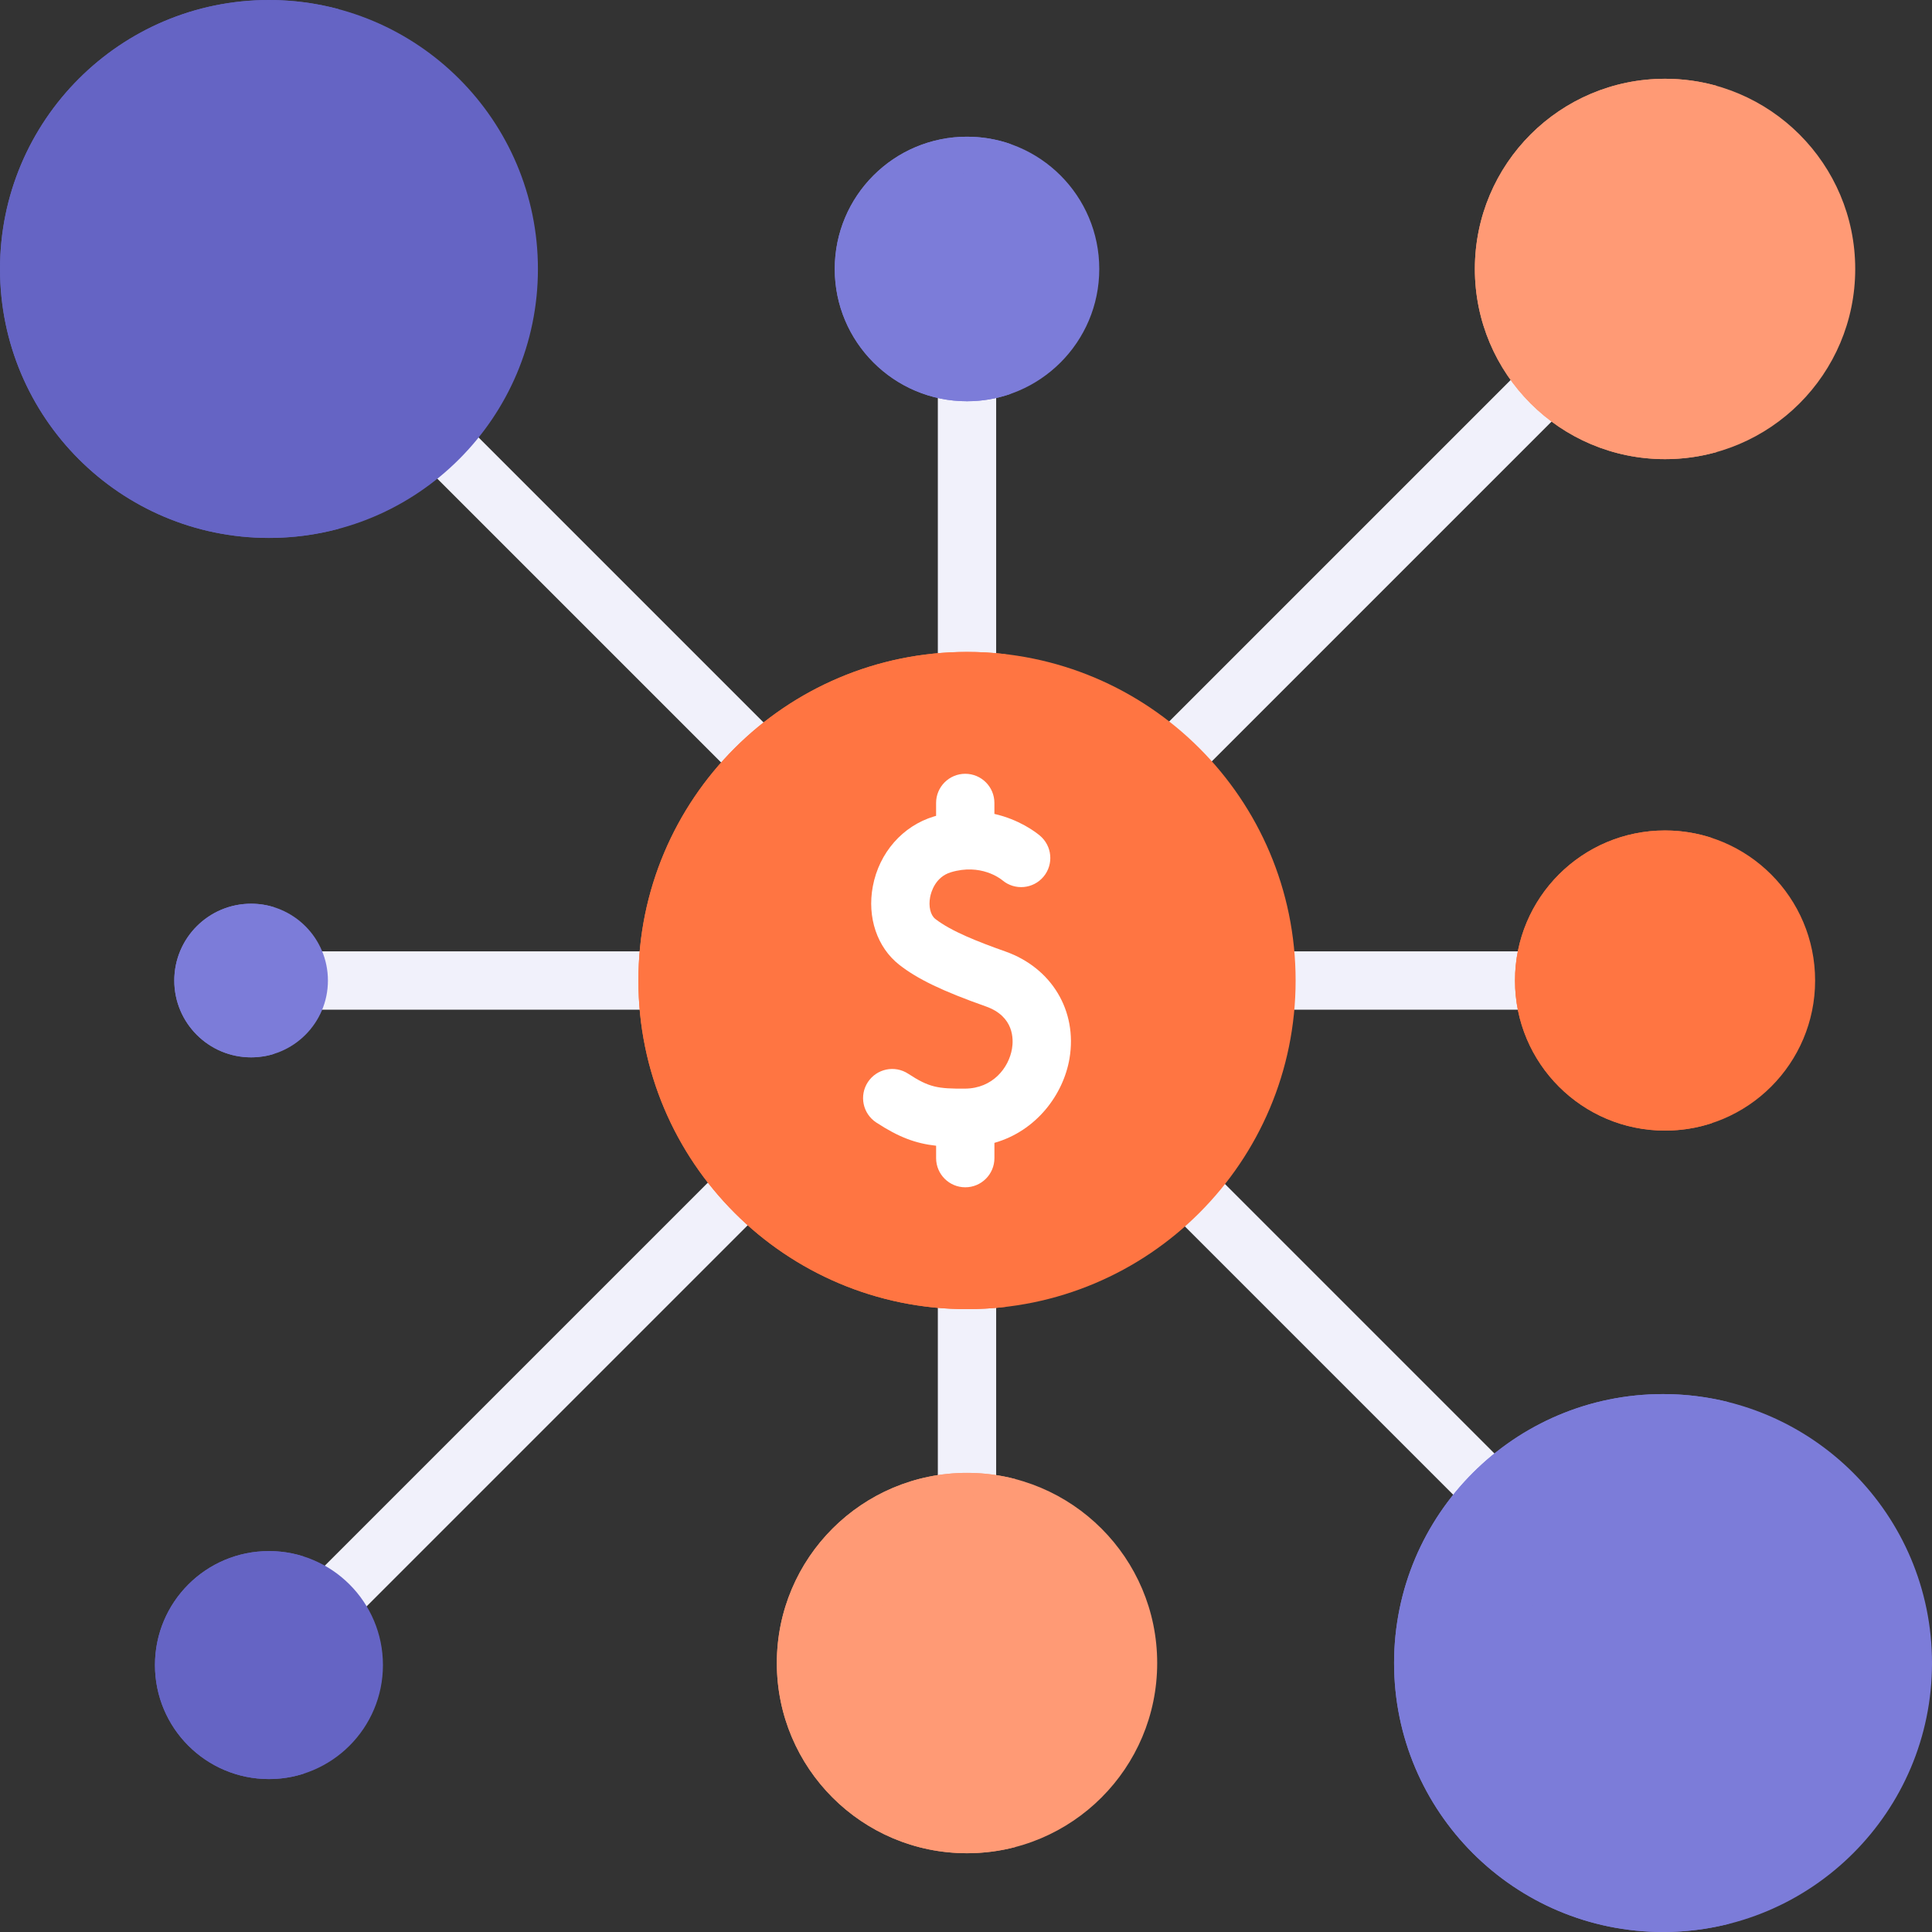 <svg width="100" height="100" viewBox="0 0 100 100" fill="none" xmlns="http://www.w3.org/2000/svg">
<rect x="0" y="0" width="100" height="100" fill="#333333" stroke="none"/>
<path d="M60.275 62.424L62.409 60.29L78.354 76.235L76.22 78.369L60.275 62.424Z" fill="white"/>
<path d="M60.275 62.424L62.409 60.29L78.354 76.235L76.22 78.369L60.275 62.424Z" fill="#5555CE" fill-opacity="0.08"/>
<path d="M21.626 23.767L23.76 21.633L40.506 38.38L38.372 40.513L21.626 23.767Z" fill="white"/>
<path d="M21.626 23.767L23.76 21.633L40.506 38.38L38.372 40.513L21.626 23.767Z" fill="#5555CE" fill-opacity="0.08"/>
<path d="M15.898 81.954L37.619 60.234L39.752 62.368L18.032 84.088L15.898 81.954Z" fill="white"/>
<path d="M15.898 81.954L37.619 60.234L39.752 62.368L18.032 84.088L15.898 81.954Z" fill="#5555CE" fill-opacity="0.08"/>
<path d="M59.528 38.333L79.158 18.703L81.292 20.837L61.662 40.467L59.528 38.333Z" fill="white"/>
<path d="M59.528 38.333L79.158 18.703L81.292 20.837L61.662 40.467L59.528 38.333Z" fill="#5555CE" fill-opacity="0.08"/>
<path d="M15.465 49.242H34.552V52.261H15.465V49.242Z" fill="white"/>
<path d="M15.465 49.242H34.552V52.261H15.465V49.242Z" fill="#5555CE" fill-opacity="0.08"/>
<path d="M65.553 49.242H79.925V52.261H65.553V49.242Z" fill="white"/>
<path d="M65.553 49.242H79.925V52.261H65.553V49.242Z" fill="#5555CE" fill-opacity="0.08"/>
<path d="M48.543 19.26H51.561V35.253H48.543V19.26Z" fill="white"/>
<path d="M48.543 19.26H51.561V35.253H48.543V19.26Z" fill="#5555CE" fill-opacity="0.08"/>
<path d="M48.543 66.252H51.561V77.746H48.543V66.252Z" fill="white"/>
<path d="M48.543 66.252H51.561V77.746H48.543V66.252Z" fill="#5555CE" fill-opacity="0.08"/>
<path d="M86.079 100C93.767 100 100 93.767 100 86.079C100 78.391 93.767 72.158 86.079 72.158C78.391 72.158 72.158 78.391 72.158 86.079C72.158 93.767 78.391 100 86.079 100Z" fill="#7C7CD9"/>
<path d="M89.495 99.576C88.401 99.852 87.257 99.999 86.079 99.999C78.391 99.999 72.157 93.767 72.157 86.079C72.157 78.391 78.391 72.157 86.079 72.157C87.257 72.157 88.401 72.305 89.495 72.581C83.459 74.103 78.989 79.57 78.989 86.079C78.99 92.589 83.459 98.053 89.495 99.576Z" fill="#7C7CD9"/>
<path d="M13.921 92.084C17.18 92.084 19.821 89.442 19.821 86.183C19.821 82.924 17.18 80.283 13.921 80.283C10.662 80.283 8.021 82.924 8.021 86.183C8.021 89.442 10.662 92.084 13.921 92.084Z" fill="#6564C4"/>
<path d="M15.731 91.801C15.161 91.986 14.552 92.085 13.922 92.085C10.663 92.085 8.021 89.442 8.021 86.183C8.021 82.924 10.663 80.284 13.922 80.284C14.552 80.284 15.161 80.382 15.731 80.568C13.356 81.329 11.638 83.555 11.638 86.183C11.638 88.812 13.356 91.04 15.731 91.801Z" fill="#6564C4"/>
<path d="M86.182 23.765C91.619 23.765 96.026 19.358 96.026 13.922C96.026 8.485 91.619 4.078 86.182 4.078C80.746 4.078 76.339 8.485 76.339 13.922C76.339 19.358 80.746 23.765 86.182 23.765Z" fill="#FF9A75"/>
<path d="M88.861 23.396C88.009 23.636 87.111 23.765 86.182 23.765C80.746 23.765 76.339 19.358 76.339 13.922C76.339 8.483 80.746 4.077 86.182 4.077C87.111 4.077 88.009 4.205 88.861 4.445C84.726 5.611 81.697 9.412 81.697 13.922C81.697 18.43 84.726 22.23 88.861 23.396Z" fill="#FF9A75"/>
<path d="M50.053 95.923C55.489 95.923 59.896 91.516 59.896 86.079C59.896 80.643 55.489 76.236 50.053 76.236C44.616 76.236 40.209 80.643 40.209 86.079C40.209 91.516 44.616 95.923 50.053 95.923Z" fill="#FF9A75"/>
<path d="M52.566 95.598C51.764 95.81 50.92 95.922 50.052 95.922C44.616 95.922 40.209 91.515 40.209 86.079C40.209 80.643 44.616 76.236 50.052 76.236C50.92 76.236 51.764 76.349 52.566 76.56C48.344 77.67 45.232 81.511 45.232 86.079C45.232 90.647 48.344 94.488 52.566 95.598Z" fill="#FF9A75"/>
<path d="M12.998 54.728C15.193 54.728 16.973 52.948 16.973 50.752C16.973 48.556 15.193 46.776 12.998 46.776C10.802 46.776 9.021 48.556 9.021 50.752C9.021 52.948 10.802 54.728 12.998 54.728Z" fill="#7C7CD9"/>
<path d="M14.204 54.541C13.823 54.664 13.418 54.728 12.998 54.728C10.802 54.728 9.021 52.948 9.021 50.752C9.021 48.557 10.802 46.776 12.998 46.776C13.418 46.776 13.823 46.841 14.204 46.964C12.599 47.473 11.434 48.976 11.434 50.752C11.435 52.529 12.599 54.031 14.204 54.541Z" fill="#7C7CD9"/>
<path d="M86.183 58.519C90.473 58.519 93.95 55.042 93.95 50.752C93.95 46.463 90.473 42.985 86.183 42.985C81.893 42.985 78.416 46.463 78.416 50.752C78.416 55.042 81.893 58.519 86.183 58.519Z" fill="#FF7542"/>
<path d="M88.621 58.129C87.853 58.383 87.034 58.52 86.182 58.52C81.891 58.52 78.415 55.042 78.415 50.752C78.415 46.464 81.891 42.985 86.182 42.985C87.034 42.985 87.853 43.122 88.621 43.376C85.525 44.397 83.289 47.314 83.289 50.752C83.289 54.19 85.525 57.108 88.621 58.129Z" fill="#FF7542"/>
<path d="M50.052 67.761C59.446 67.761 67.061 60.146 67.061 50.752C67.061 41.358 59.446 33.743 50.052 33.743C40.658 33.743 33.043 41.358 33.043 50.752C33.043 60.146 40.658 67.761 50.052 67.761Z" fill="#FF7542"/>
<path d="M52.097 67.638C51.426 67.72 50.743 67.761 50.052 67.761C40.658 67.761 33.043 60.145 33.043 50.752C33.043 41.359 40.658 33.744 50.052 33.744C50.743 33.744 51.426 33.784 52.097 33.866C43.666 34.875 37.131 42.05 37.131 50.752C37.131 59.454 43.666 66.629 52.097 67.638Z" fill="#FF7542"/>
<path d="M52.035 49.247C50.704 48.777 49.233 48.209 48.41 47.563C48.16 47.368 48.053 46.915 48.143 46.436C48.188 46.197 48.399 45.395 49.217 45.148C50.764 44.682 51.779 45.476 51.89 45.568C52.53 46.101 53.482 46.014 54.015 45.374C54.548 44.733 54.461 43.782 53.82 43.248C53.588 43.055 52.747 42.418 51.47 42.128V41.56C51.47 40.726 50.795 40.051 49.961 40.051C49.128 40.051 48.452 40.726 48.452 41.56V42.229C48.417 42.239 48.382 42.248 48.347 42.258C46.72 42.748 45.505 44.135 45.177 45.877C44.875 47.482 45.4 49.038 46.547 49.938C47.488 50.676 48.786 51.3 51.029 52.093C52.494 52.611 52.463 53.796 52.381 54.282C52.215 55.27 51.384 56.337 49.952 56.347C48.534 56.356 48.095 56.286 47.008 55.576C46.311 55.119 45.376 55.315 44.919 56.012C44.463 56.71 44.658 57.645 45.356 58.101C46.531 58.87 47.401 59.186 48.453 59.303V59.945C48.453 60.778 49.128 61.454 49.962 61.454C50.795 61.454 51.471 60.778 51.471 59.945V59.154C53.649 58.535 55.044 56.646 55.358 54.782C55.771 52.32 54.436 50.096 52.035 49.247V49.247Z" fill="white"/>
<path d="M13.922 27.844C21.61 27.844 27.843 21.611 27.843 13.923C27.843 6.235 21.61 0.002 13.922 0.002C6.234 0.002 0.001 6.235 0.001 13.923C0.001 21.611 6.234 27.844 13.922 27.844Z" fill="#6564C4"/>
<path d="M17.534 27.368C16.382 27.676 15.172 27.842 13.921 27.842C6.233 27.842 0.001 21.61 0.001 13.922C0.001 6.232 6.233 0 13.921 0C15.172 0 16.382 0.165 17.534 0.475C11.599 2.064 7.226 7.483 7.226 13.922C7.226 20.361 11.599 25.777 17.534 27.368Z" fill="#6564C4"/>
<path d="M50.052 20.768C53.833 20.768 56.898 17.703 56.898 13.922C56.898 10.141 53.833 7.076 50.052 7.076C46.271 7.076 43.206 10.141 43.206 13.922C43.206 17.703 46.271 20.768 50.052 20.768Z" fill="#7C7CD9"/>
<path d="M52.33 20.379C51.617 20.631 50.852 20.768 50.052 20.768C46.272 20.768 43.206 17.702 43.206 13.922C43.206 10.139 46.272 7.076 50.052 7.076C50.852 7.076 51.617 7.212 52.33 7.462C49.669 8.401 47.762 10.939 47.762 13.922C47.762 16.904 49.669 19.441 52.33 20.379Z" fill="#7C7CD9"/>
</svg>
